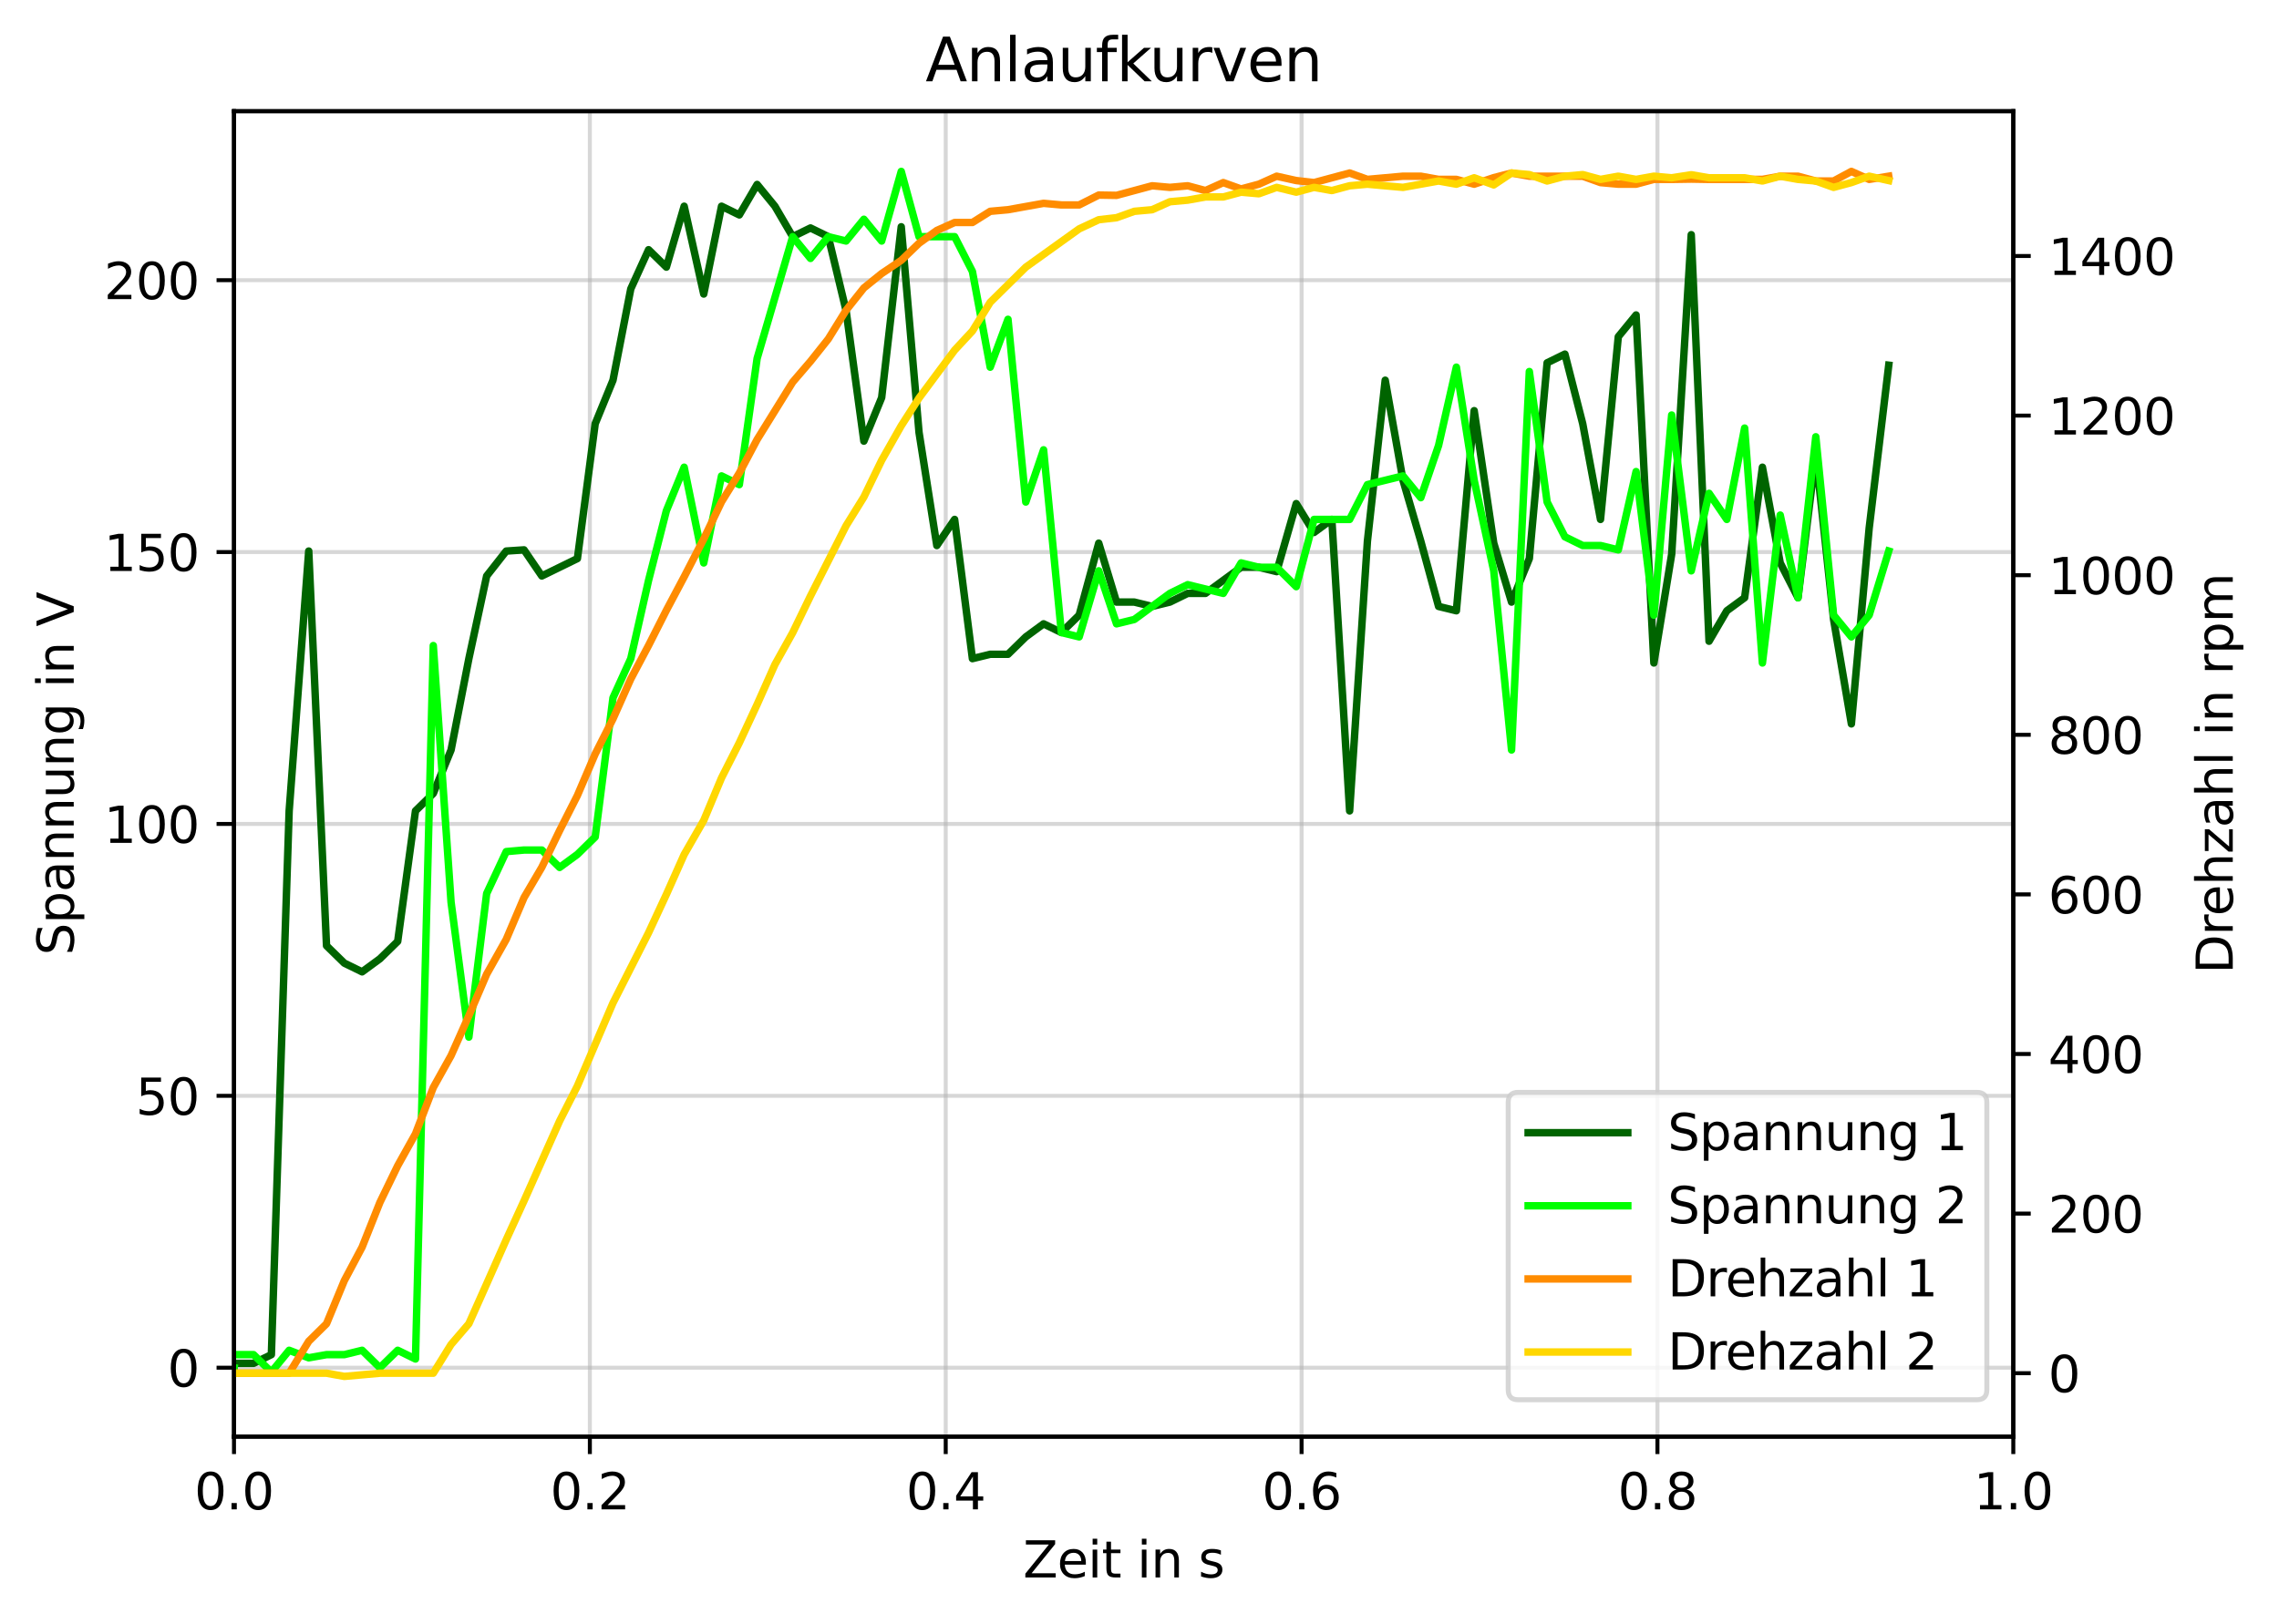 <?xml version="1.0" encoding="utf-8" standalone="no"?>
<!DOCTYPE svg PUBLIC "-//W3C//DTD SVG 1.1//EN"
  "http://www.w3.org/Graphics/SVG/1.1/DTD/svg11.dtd">
<svg xmlns:xlink="http://www.w3.org/1999/xlink" width="457.414pt" height="325.986pt" viewBox="0 0 457.414 325.986" xmlns="http://www.w3.org/2000/svg" version="1.1">
 <defs>
  <style type="text/css">*{stroke-linejoin: round; stroke-linecap: butt}</style>
 </defs>
 <g id="figure_1">
  <g id="patch_1">
   <path d="M 0 325.986 
L 457.414 325.986 
L 457.414 0 
L 0 0 
z
" style="fill: #ffffff"/>
  </g>
  <g id="axes_1">
   <g id="patch_2">
    <path d="M 46.966 288.43 
L 404.086 288.43 
L 404.086 22.318 
L 46.966 22.318 
z
" style="fill: #ffffff"/>
   </g>
   <g id="matplotlib.axis_1">
    <g id="xtick_1">
     <g id="line2d_1">
      <path d="M 46.966 288.43 
L 46.966 22.318 
" clip-path="url(#pf8919c76d5)" style="fill: none; stroke: #b0b0b0; stroke-opacity: 0.5; stroke-width: 0.8; stroke-linecap: square"/>
     </g>
     <g id="line2d_2">
      <defs>
       <path id="m7cf99ee153" d="M 0 0 
L 0 3.5 
" style="stroke: #000000; stroke-width: 0.8"/>
      </defs>
      <g>
       <use xlink:href="#m7cf99ee153" x="46.966" y="288.43" style="stroke: #000000; stroke-width: 0.8"/>
      </g>
     </g>
     <g id="text_1">
      <!-- 0.0 -->
      <g transform="translate(39.014 303.029) scale(0.1 -0.1)">
       <defs>
        <path id="DejaVuSans-30" d="M 2034 4250 
Q 1547 4250 1301 3770 
Q 1056 3291 1056 2328 
Q 1056 1369 1301 889 
Q 1547 409 2034 409 
Q 2525 409 2770 889 
Q 3016 1369 3016 2328 
Q 3016 3291 2770 3770 
Q 2525 4250 2034 4250 
z
M 2034 4750 
Q 2819 4750 3233 4129 
Q 3647 3509 3647 2328 
Q 3647 1150 3233 529 
Q 2819 -91 2034 -91 
Q 1250 -91 836 529 
Q 422 1150 422 2328 
Q 422 3509 836 4129 
Q 1250 4750 2034 4750 
z
" transform="scale(0.016)"/>
        <path id="DejaVuSans-2e" d="M 684 794 
L 1344 794 
L 1344 0 
L 684 0 
L 684 794 
z
" transform="scale(0.016)"/>
       </defs>
       <use xlink:href="#DejaVuSans-30"/>
       <use xlink:href="#DejaVuSans-2e" x="63.623"/>
       <use xlink:href="#DejaVuSans-30" x="95.41"/>
      </g>
     </g>
    </g>
    <g id="xtick_2">
     <g id="line2d_3">
      <path d="M 118.39 288.43 
L 118.39 22.318 
" clip-path="url(#pf8919c76d5)" style="fill: none; stroke: #b0b0b0; stroke-opacity: 0.5; stroke-width: 0.8; stroke-linecap: square"/>
     </g>
     <g id="line2d_4">
      <g>
       <use xlink:href="#m7cf99ee153" x="118.39" y="288.43" style="stroke: #000000; stroke-width: 0.8"/>
      </g>
     </g>
     <g id="text_2">
      <!-- 0.2 -->
      <g transform="translate(110.438 303.029) scale(0.1 -0.1)">
       <defs>
        <path id="DejaVuSans-32" d="M 1228 531 
L 3431 531 
L 3431 0 
L 469 0 
L 469 531 
Q 828 903 1448 1529 
Q 2069 2156 2228 2338 
Q 2531 2678 2651 2914 
Q 2772 3150 2772 3378 
Q 2772 3750 2511 3984 
Q 2250 4219 1831 4219 
Q 1534 4219 1204 4116 
Q 875 4013 500 3803 
L 500 4441 
Q 881 4594 1212 4672 
Q 1544 4750 1819 4750 
Q 2544 4750 2975 4387 
Q 3406 4025 3406 3419 
Q 3406 3131 3298 2873 
Q 3191 2616 2906 2266 
Q 2828 2175 2409 1742 
Q 1991 1309 1228 531 
z
" transform="scale(0.016)"/>
       </defs>
       <use xlink:href="#DejaVuSans-30"/>
       <use xlink:href="#DejaVuSans-2e" x="63.623"/>
       <use xlink:href="#DejaVuSans-32" x="95.41"/>
      </g>
     </g>
    </g>
    <g id="xtick_3">
     <g id="line2d_5">
      <path d="M 189.814 288.43 
L 189.814 22.318 
" clip-path="url(#pf8919c76d5)" style="fill: none; stroke: #b0b0b0; stroke-opacity: 0.5; stroke-width: 0.8; stroke-linecap: square"/>
     </g>
     <g id="line2d_6">
      <g>
       <use xlink:href="#m7cf99ee153" x="189.814" y="288.43" style="stroke: #000000; stroke-width: 0.8"/>
      </g>
     </g>
     <g id="text_3">
      <!-- 0.4 -->
      <g transform="translate(181.862 303.029) scale(0.1 -0.1)">
       <defs>
        <path id="DejaVuSans-34" d="M 2419 4116 
L 825 1625 
L 2419 1625 
L 2419 4116 
z
M 2253 4666 
L 3047 4666 
L 3047 1625 
L 3713 1625 
L 3713 1100 
L 3047 1100 
L 3047 0 
L 2419 0 
L 2419 1100 
L 313 1100 
L 313 1709 
L 2253 4666 
z
" transform="scale(0.016)"/>
       </defs>
       <use xlink:href="#DejaVuSans-30"/>
       <use xlink:href="#DejaVuSans-2e" x="63.623"/>
       <use xlink:href="#DejaVuSans-34" x="95.41"/>
      </g>
     </g>
    </g>
    <g id="xtick_4">
     <g id="line2d_7">
      <path d="M 261.238 288.43 
L 261.238 22.318 
" clip-path="url(#pf8919c76d5)" style="fill: none; stroke: #b0b0b0; stroke-opacity: 0.5; stroke-width: 0.8; stroke-linecap: square"/>
     </g>
     <g id="line2d_8">
      <g>
       <use xlink:href="#m7cf99ee153" x="261.238" y="288.43" style="stroke: #000000; stroke-width: 0.8"/>
      </g>
     </g>
     <g id="text_4">
      <!-- 0.6 -->
      <g transform="translate(253.286 303.029) scale(0.1 -0.1)">
       <defs>
        <path id="DejaVuSans-36" d="M 2113 2584 
Q 1688 2584 1439 2293 
Q 1191 2003 1191 1497 
Q 1191 994 1439 701 
Q 1688 409 2113 409 
Q 2538 409 2786 701 
Q 3034 994 3034 1497 
Q 3034 2003 2786 2293 
Q 2538 2584 2113 2584 
z
M 3366 4563 
L 3366 3988 
Q 3128 4100 2886 4159 
Q 2644 4219 2406 4219 
Q 1781 4219 1451 3797 
Q 1122 3375 1075 2522 
Q 1259 2794 1537 2939 
Q 1816 3084 2150 3084 
Q 2853 3084 3261 2657 
Q 3669 2231 3669 1497 
Q 3669 778 3244 343 
Q 2819 -91 2113 -91 
Q 1303 -91 875 529 
Q 447 1150 447 2328 
Q 447 3434 972 4092 
Q 1497 4750 2381 4750 
Q 2619 4750 2861 4703 
Q 3103 4656 3366 4563 
z
" transform="scale(0.016)"/>
       </defs>
       <use xlink:href="#DejaVuSans-30"/>
       <use xlink:href="#DejaVuSans-2e" x="63.623"/>
       <use xlink:href="#DejaVuSans-36" x="95.41"/>
      </g>
     </g>
    </g>
    <g id="xtick_5">
     <g id="line2d_9">
      <path d="M 332.662 288.43 
L 332.662 22.318 
" clip-path="url(#pf8919c76d5)" style="fill: none; stroke: #b0b0b0; stroke-opacity: 0.5; stroke-width: 0.8; stroke-linecap: square"/>
     </g>
     <g id="line2d_10">
      <g>
       <use xlink:href="#m7cf99ee153" x="332.662" y="288.43" style="stroke: #000000; stroke-width: 0.8"/>
      </g>
     </g>
     <g id="text_5">
      <!-- 0.8 -->
      <g transform="translate(324.71 303.029) scale(0.1 -0.1)">
       <defs>
        <path id="DejaVuSans-38" d="M 2034 2216 
Q 1584 2216 1326 1975 
Q 1069 1734 1069 1313 
Q 1069 891 1326 650 
Q 1584 409 2034 409 
Q 2484 409 2743 651 
Q 3003 894 3003 1313 
Q 3003 1734 2745 1975 
Q 2488 2216 2034 2216 
z
M 1403 2484 
Q 997 2584 770 2862 
Q 544 3141 544 3541 
Q 544 4100 942 4425 
Q 1341 4750 2034 4750 
Q 2731 4750 3128 4425 
Q 3525 4100 3525 3541 
Q 3525 3141 3298 2862 
Q 3072 2584 2669 2484 
Q 3125 2378 3379 2068 
Q 3634 1759 3634 1313 
Q 3634 634 3220 271 
Q 2806 -91 2034 -91 
Q 1263 -91 848 271 
Q 434 634 434 1313 
Q 434 1759 690 2068 
Q 947 2378 1403 2484 
z
M 1172 3481 
Q 1172 3119 1398 2916 
Q 1625 2713 2034 2713 
Q 2441 2713 2670 2916 
Q 2900 3119 2900 3481 
Q 2900 3844 2670 4047 
Q 2441 4250 2034 4250 
Q 1625 4250 1398 4047 
Q 1172 3844 1172 3481 
z
" transform="scale(0.016)"/>
       </defs>
       <use xlink:href="#DejaVuSans-30"/>
       <use xlink:href="#DejaVuSans-2e" x="63.623"/>
       <use xlink:href="#DejaVuSans-38" x="95.41"/>
      </g>
     </g>
    </g>
    <g id="xtick_6">
     <g id="line2d_11">
      <path d="M 404.086 288.43 
L 404.086 22.318 
" clip-path="url(#pf8919c76d5)" style="fill: none; stroke: #b0b0b0; stroke-opacity: 0.5; stroke-width: 0.8; stroke-linecap: square"/>
     </g>
     <g id="line2d_12">
      <g>
       <use xlink:href="#m7cf99ee153" x="404.086" y="288.43" style="stroke: #000000; stroke-width: 0.8"/>
      </g>
     </g>
     <g id="text_6">
      <!-- 1.0 -->
      <g transform="translate(396.134 303.029) scale(0.1 -0.1)">
       <defs>
        <path id="DejaVuSans-31" d="M 794 531 
L 1825 531 
L 1825 4091 
L 703 3866 
L 703 4441 
L 1819 4666 
L 2450 4666 
L 2450 531 
L 3481 531 
L 3481 0 
L 794 0 
L 794 531 
z
" transform="scale(0.016)"/>
       </defs>
       <use xlink:href="#DejaVuSans-31"/>
       <use xlink:href="#DejaVuSans-2e" x="63.623"/>
       <use xlink:href="#DejaVuSans-30" x="95.41"/>
      </g>
     </g>
    </g>
    <g id="text_7">
     <!-- Zeit in s -->
     <g transform="translate(205.334 316.707) scale(0.1 -0.1)">
      <defs>
       <path id="DejaVuSans-5a" d="M 359 4666 
L 4025 4666 
L 4025 4184 
L 1075 531 
L 4097 531 
L 4097 0 
L 288 0 
L 288 481 
L 3238 4134 
L 359 4134 
L 359 4666 
z
" transform="scale(0.016)"/>
       <path id="DejaVuSans-65" d="M 3597 1894 
L 3597 1613 
L 953 1613 
Q 991 1019 1311 708 
Q 1631 397 2203 397 
Q 2534 397 2845 478 
Q 3156 559 3463 722 
L 3463 178 
Q 3153 47 2828 -22 
Q 2503 -91 2169 -91 
Q 1331 -91 842 396 
Q 353 884 353 1716 
Q 353 2575 817 3079 
Q 1281 3584 2069 3584 
Q 2775 3584 3186 3129 
Q 3597 2675 3597 1894 
z
M 3022 2063 
Q 3016 2534 2758 2815 
Q 2500 3097 2075 3097 
Q 1594 3097 1305 2825 
Q 1016 2553 972 2059 
L 3022 2063 
z
" transform="scale(0.016)"/>
       <path id="DejaVuSans-69" d="M 603 3500 
L 1178 3500 
L 1178 0 
L 603 0 
L 603 3500 
z
M 603 4863 
L 1178 4863 
L 1178 4134 
L 603 4134 
L 603 4863 
z
" transform="scale(0.016)"/>
       <path id="DejaVuSans-74" d="M 1172 4494 
L 1172 3500 
L 2356 3500 
L 2356 3053 
L 1172 3053 
L 1172 1153 
Q 1172 725 1289 603 
Q 1406 481 1766 481 
L 2356 481 
L 2356 0 
L 1766 0 
Q 1100 0 847 248 
Q 594 497 594 1153 
L 594 3053 
L 172 3053 
L 172 3500 
L 594 3500 
L 594 4494 
L 1172 4494 
z
" transform="scale(0.016)"/>
       <path id="DejaVuSans-20" transform="scale(0.016)"/>
       <path id="DejaVuSans-6e" d="M 3513 2113 
L 3513 0 
L 2938 0 
L 2938 2094 
Q 2938 2591 2744 2837 
Q 2550 3084 2163 3084 
Q 1697 3084 1428 2787 
Q 1159 2491 1159 1978 
L 1159 0 
L 581 0 
L 581 3500 
L 1159 3500 
L 1159 2956 
Q 1366 3272 1645 3428 
Q 1925 3584 2291 3584 
Q 2894 3584 3203 3211 
Q 3513 2838 3513 2113 
z
" transform="scale(0.016)"/>
       <path id="DejaVuSans-73" d="M 2834 3397 
L 2834 2853 
Q 2591 2978 2328 3040 
Q 2066 3103 1784 3103 
Q 1356 3103 1142 2972 
Q 928 2841 928 2578 
Q 928 2378 1081 2264 
Q 1234 2150 1697 2047 
L 1894 2003 
Q 2506 1872 2764 1633 
Q 3022 1394 3022 966 
Q 3022 478 2636 193 
Q 2250 -91 1575 -91 
Q 1294 -91 989 -36 
Q 684 19 347 128 
L 347 722 
Q 666 556 975 473 
Q 1284 391 1588 391 
Q 1994 391 2212 530 
Q 2431 669 2431 922 
Q 2431 1156 2273 1281 
Q 2116 1406 1581 1522 
L 1381 1569 
Q 847 1681 609 1914 
Q 372 2147 372 2553 
Q 372 3047 722 3315 
Q 1072 3584 1716 3584 
Q 2034 3584 2315 3537 
Q 2597 3491 2834 3397 
z
" transform="scale(0.016)"/>
      </defs>
      <use xlink:href="#DejaVuSans-5a"/>
      <use xlink:href="#DejaVuSans-65" x="68.506"/>
      <use xlink:href="#DejaVuSans-69" x="130.029"/>
      <use xlink:href="#DejaVuSans-74" x="157.812"/>
      <use xlink:href="#DejaVuSans-20" x="197.021"/>
      <use xlink:href="#DejaVuSans-69" x="228.809"/>
      <use xlink:href="#DejaVuSans-6e" x="256.592"/>
      <use xlink:href="#DejaVuSans-20" x="319.971"/>
      <use xlink:href="#DejaVuSans-73" x="351.758"/>
     </g>
    </g>
   </g>
   <g id="matplotlib.axis_2">
    <g id="ytick_1">
     <g id="line2d_13">
      <path d="M 46.966 274.587 
L 404.086 274.587 
" clip-path="url(#pf8919c76d5)" style="fill: none; stroke: #b0b0b0; stroke-opacity: 0.5; stroke-width: 0.8; stroke-linecap: square"/>
     </g>
     <g id="line2d_14">
      <defs>
       <path id="mfa2861fc47" d="M 0 0 
L -3.5 0 
" style="stroke: #000000; stroke-width: 0.8"/>
      </defs>
      <g>
       <use xlink:href="#mfa2861fc47" x="46.966" y="274.587" style="stroke: #000000; stroke-width: 0.8"/>
      </g>
     </g>
     <g id="text_8">
      <!-- 0 -->
      <g transform="translate(33.603 278.387) scale(0.1 -0.1)">
       <use xlink:href="#DejaVuSans-30"/>
      </g>
     </g>
    </g>
    <g id="ytick_2">
     <g id="line2d_15">
      <path d="M 46.966 220.003 
L 404.086 220.003 
" clip-path="url(#pf8919c76d5)" style="fill: none; stroke: #b0b0b0; stroke-opacity: 0.5; stroke-width: 0.8; stroke-linecap: square"/>
     </g>
     <g id="line2d_16">
      <g>
       <use xlink:href="#mfa2861fc47" x="46.966" y="220.003" style="stroke: #000000; stroke-width: 0.8"/>
      </g>
     </g>
     <g id="text_9">
      <!-- 50 -->
      <g transform="translate(27.241 223.802) scale(0.1 -0.1)">
       <defs>
        <path id="DejaVuSans-35" d="M 691 4666 
L 3169 4666 
L 3169 4134 
L 1269 4134 
L 1269 2991 
Q 1406 3038 1543 3061 
Q 1681 3084 1819 3084 
Q 2600 3084 3056 2656 
Q 3513 2228 3513 1497 
Q 3513 744 3044 326 
Q 2575 -91 1722 -91 
Q 1428 -91 1123 -41 
Q 819 9 494 109 
L 494 744 
Q 775 591 1075 516 
Q 1375 441 1709 441 
Q 2250 441 2565 725 
Q 2881 1009 2881 1497 
Q 2881 1984 2565 2268 
Q 2250 2553 1709 2553 
Q 1456 2553 1204 2497 
Q 953 2441 691 2322 
L 691 4666 
z
" transform="scale(0.016)"/>
       </defs>
       <use xlink:href="#DejaVuSans-35"/>
       <use xlink:href="#DejaVuSans-30" x="63.623"/>
      </g>
     </g>
    </g>
    <g id="ytick_3">
     <g id="line2d_17">
      <path d="M 46.966 165.418 
L 404.086 165.418 
" clip-path="url(#pf8919c76d5)" style="fill: none; stroke: #b0b0b0; stroke-opacity: 0.5; stroke-width: 0.8; stroke-linecap: square"/>
     </g>
     <g id="line2d_18">
      <g>
       <use xlink:href="#mfa2861fc47" x="46.966" y="165.418" style="stroke: #000000; stroke-width: 0.8"/>
      </g>
     </g>
     <g id="text_10">
      <!-- 100 -->
      <g transform="translate(20.878 169.217) scale(0.1 -0.1)">
       <use xlink:href="#DejaVuSans-31"/>
       <use xlink:href="#DejaVuSans-30" x="63.623"/>
       <use xlink:href="#DejaVuSans-30" x="127.246"/>
      </g>
     </g>
    </g>
    <g id="ytick_4">
     <g id="line2d_19">
      <path d="M 46.966 110.833 
L 404.086 110.833 
" clip-path="url(#pf8919c76d5)" style="fill: none; stroke: #b0b0b0; stroke-opacity: 0.5; stroke-width: 0.8; stroke-linecap: square"/>
     </g>
     <g id="line2d_20">
      <g>
       <use xlink:href="#mfa2861fc47" x="46.966" y="110.833" style="stroke: #000000; stroke-width: 0.8"/>
      </g>
     </g>
     <g id="text_11">
      <!-- 150 -->
      <g transform="translate(20.878 114.632) scale(0.1 -0.1)">
       <use xlink:href="#DejaVuSans-31"/>
       <use xlink:href="#DejaVuSans-35" x="63.623"/>
       <use xlink:href="#DejaVuSans-30" x="127.246"/>
      </g>
     </g>
    </g>
    <g id="ytick_5">
     <g id="line2d_21">
      <path d="M 46.966 56.248 
L 404.086 56.248 
" clip-path="url(#pf8919c76d5)" style="fill: none; stroke: #b0b0b0; stroke-opacity: 0.5; stroke-width: 0.8; stroke-linecap: square"/>
     </g>
     <g id="line2d_22">
      <g>
       <use xlink:href="#mfa2861fc47" x="46.966" y="56.248" style="stroke: #000000; stroke-width: 0.8"/>
      </g>
     </g>
     <g id="text_12">
      <!-- 200 -->
      <g transform="translate(20.878 60.047) scale(0.1 -0.1)">
       <use xlink:href="#DejaVuSans-32"/>
       <use xlink:href="#DejaVuSans-30" x="63.623"/>
       <use xlink:href="#DejaVuSans-30" x="127.246"/>
      </g>
     </g>
    </g>
    <g id="text_13">
     <!-- Spannung in V -->
     <g transform="translate(14.798 191.792) rotate(-90) scale(0.1 -0.1)">
      <defs>
       <path id="DejaVuSans-53" d="M 3425 4513 
L 3425 3897 
Q 3066 4069 2747 4153 
Q 2428 4238 2131 4238 
Q 1616 4238 1336 4038 
Q 1056 3838 1056 3469 
Q 1056 3159 1242 3001 
Q 1428 2844 1947 2747 
L 2328 2669 
Q 3034 2534 3370 2195 
Q 3706 1856 3706 1288 
Q 3706 609 3251 259 
Q 2797 -91 1919 -91 
Q 1588 -91 1214 -16 
Q 841 59 441 206 
L 441 856 
Q 825 641 1194 531 
Q 1563 422 1919 422 
Q 2459 422 2753 634 
Q 3047 847 3047 1241 
Q 3047 1584 2836 1778 
Q 2625 1972 2144 2069 
L 1759 2144 
Q 1053 2284 737 2584 
Q 422 2884 422 3419 
Q 422 4038 858 4394 
Q 1294 4750 2059 4750 
Q 2388 4750 2728 4690 
Q 3069 4631 3425 4513 
z
" transform="scale(0.016)"/>
       <path id="DejaVuSans-70" d="M 1159 525 
L 1159 -1331 
L 581 -1331 
L 581 3500 
L 1159 3500 
L 1159 2969 
Q 1341 3281 1617 3432 
Q 1894 3584 2278 3584 
Q 2916 3584 3314 3078 
Q 3713 2572 3713 1747 
Q 3713 922 3314 415 
Q 2916 -91 2278 -91 
Q 1894 -91 1617 61 
Q 1341 213 1159 525 
z
M 3116 1747 
Q 3116 2381 2855 2742 
Q 2594 3103 2138 3103 
Q 1681 3103 1420 2742 
Q 1159 2381 1159 1747 
Q 1159 1113 1420 752 
Q 1681 391 2138 391 
Q 2594 391 2855 752 
Q 3116 1113 3116 1747 
z
" transform="scale(0.016)"/>
       <path id="DejaVuSans-61" d="M 2194 1759 
Q 1497 1759 1228 1600 
Q 959 1441 959 1056 
Q 959 750 1161 570 
Q 1363 391 1709 391 
Q 2188 391 2477 730 
Q 2766 1069 2766 1631 
L 2766 1759 
L 2194 1759 
z
M 3341 1997 
L 3341 0 
L 2766 0 
L 2766 531 
Q 2569 213 2275 61 
Q 1981 -91 1556 -91 
Q 1019 -91 701 211 
Q 384 513 384 1019 
Q 384 1609 779 1909 
Q 1175 2209 1959 2209 
L 2766 2209 
L 2766 2266 
Q 2766 2663 2505 2880 
Q 2244 3097 1772 3097 
Q 1472 3097 1187 3025 
Q 903 2953 641 2809 
L 641 3341 
Q 956 3463 1253 3523 
Q 1550 3584 1831 3584 
Q 2591 3584 2966 3190 
Q 3341 2797 3341 1997 
z
" transform="scale(0.016)"/>
       <path id="DejaVuSans-75" d="M 544 1381 
L 544 3500 
L 1119 3500 
L 1119 1403 
Q 1119 906 1312 657 
Q 1506 409 1894 409 
Q 2359 409 2629 706 
Q 2900 1003 2900 1516 
L 2900 3500 
L 3475 3500 
L 3475 0 
L 2900 0 
L 2900 538 
Q 2691 219 2414 64 
Q 2138 -91 1772 -91 
Q 1169 -91 856 284 
Q 544 659 544 1381 
z
M 1991 3584 
L 1991 3584 
z
" transform="scale(0.016)"/>
       <path id="DejaVuSans-67" d="M 2906 1791 
Q 2906 2416 2648 2759 
Q 2391 3103 1925 3103 
Q 1463 3103 1205 2759 
Q 947 2416 947 1791 
Q 947 1169 1205 825 
Q 1463 481 1925 481 
Q 2391 481 2648 825 
Q 2906 1169 2906 1791 
z
M 3481 434 
Q 3481 -459 3084 -895 
Q 2688 -1331 1869 -1331 
Q 1566 -1331 1297 -1286 
Q 1028 -1241 775 -1147 
L 775 -588 
Q 1028 -725 1275 -790 
Q 1522 -856 1778 -856 
Q 2344 -856 2625 -561 
Q 2906 -266 2906 331 
L 2906 616 
Q 2728 306 2450 153 
Q 2172 0 1784 0 
Q 1141 0 747 490 
Q 353 981 353 1791 
Q 353 2603 747 3093 
Q 1141 3584 1784 3584 
Q 2172 3584 2450 3431 
Q 2728 3278 2906 2969 
L 2906 3500 
L 3481 3500 
L 3481 434 
z
" transform="scale(0.016)"/>
       <path id="DejaVuSans-56" d="M 1831 0 
L 50 4666 
L 709 4666 
L 2188 738 
L 3669 4666 
L 4325 4666 
L 2547 0 
L 1831 0 
z
" transform="scale(0.016)"/>
      </defs>
      <use xlink:href="#DejaVuSans-53"/>
      <use xlink:href="#DejaVuSans-70" x="63.477"/>
      <use xlink:href="#DejaVuSans-61" x="126.953"/>
      <use xlink:href="#DejaVuSans-6e" x="188.232"/>
      <use xlink:href="#DejaVuSans-6e" x="251.611"/>
      <use xlink:href="#DejaVuSans-75" x="314.99"/>
      <use xlink:href="#DejaVuSans-6e" x="378.369"/>
      <use xlink:href="#DejaVuSans-67" x="441.748"/>
      <use xlink:href="#DejaVuSans-20" x="505.225"/>
      <use xlink:href="#DejaVuSans-69" x="537.012"/>
      <use xlink:href="#DejaVuSans-6e" x="564.795"/>
      <use xlink:href="#DejaVuSans-20" x="628.174"/>
      <use xlink:href="#DejaVuSans-56" x="659.961"/>
     </g>
    </g>
   </g>
   <g id="line2d_23">
    <path d="M 46.966 274.587 
L 22.324 270.221 
L 25.896 274.587 
L 29.467 276.334 
L 33.038 274.587 
L 36.609 270.221 
L 40.18 274.587 
L 43.752 272.841 
L 47.323 273.714 
L 50.894 273.714 
L 54.465 271.967 
L 58.036 162.798 
L 61.965 110.634 
L 65.536 189.872 
L 69.107 193.365 
L 72.678 195.112 
L 76.249 192.492 
L 79.821 188.998 
L 83.392 162.798 
L 86.963 159.304 
L 90.534 150.571 
L 94.105 132.23 
L 97.677 115.636 
L 101.605 110.634 
L 105.176 110.396 
L 108.747 115.636 
L 112.319 113.89 
L 115.89 112.143 
L 119.461 85.069 
L 123.032 76.335 
L 126.603 57.995 
L 130.175 50.135 
L 133.746 53.628 
L 137.317 41.401 
L 141.245 59.027 
L 144.817 41.401 
L 148.388 43.148 
L 151.959 37.034 
L 155.53 41.401 
L 159.101 47.514 
L 162.673 45.768 
L 166.244 47.514 
L 169.815 62.362 
L 173.386 88.562 
L 176.957 79.829 
L 180.886 45.53 
L 184.457 86.816 
L 188.028 109.523 
L 191.599 104.283 
L 195.17 132.23 
L 198.742 131.357 
L 202.313 131.357 
L 205.884 127.863 
L 209.455 125.243 
L 213.026 126.99 
L 216.598 123.497 
L 220.526 109.046 
L 224.097 120.877 
L 227.668 120.877 
L 231.24 121.75 
L 234.811 120.877 
L 238.382 119.13 
L 241.953 119.13 
L 245.524 116.51 
L 249.096 113.89 
L 252.667 113.89 
L 256.238 114.763 
L 260.166 101.107 
L 263.737 106.903 
L 267.309 104.283 
L 270.88 162.798 
L 274.451 108.65 
L 278.022 76.335 
L 281.593 96.422 
L 285.165 108.65 
L 288.736 121.75 
L 292.307 122.623 
L 295.878 82.449 
L 299.807 109.046 
L 303.378 120.877 
L 306.949 112.143 
L 310.52 72.842 
L 314.091 71.095 
L 317.663 85.069 
L 321.234 104.283 
L 324.805 67.602 
L 328.376 63.235 
L 331.947 133.104 
L 335.519 111.27 
L 339.447 47.118 
L 343.018 128.737 
L 346.589 122.623 
L 350.161 120.003 
L 353.732 93.802 
L 357.303 113.016 
L 360.874 120.003 
L 364.445 91.182 
L 368.017 124.37 
L 371.588 145.331 
L 375.159 106.029 
L 379.087 73.318 
" clip-path="url(#pf8919c76d5)" style="fill: none; stroke: #006400; stroke-width: 1.5; stroke-linecap: square"/>
   </g>
   <g id="line2d_24">
    <path d="M 46.966 274.587 
L 22.324 270.221 
L 25.896 274.587 
L 29.467 273.714 
L 33.038 272.841 
L 36.609 272.841 
L 40.18 274.587 
L 43.752 272.841 
L 47.323 271.967 
L 50.894 271.967 
L 54.465 275.461 
L 58.036 271.094 
L 61.965 272.603 
L 65.536 271.967 
L 69.107 271.967 
L 72.678 271.094 
L 76.249 274.587 
L 79.821 271.094 
L 83.392 272.841 
L 86.963 129.61 
L 90.534 181.138 
L 94.105 208.212 
L 97.677 179.391 
L 101.605 170.975 
L 105.176 170.658 
L 108.747 170.658 
L 112.319 174.151 
L 115.89 171.531 
L 119.461 168.038 
L 123.032 140.09 
L 126.603 132.23 
L 130.175 116.51 
L 133.746 102.536 
L 137.317 93.802 
L 141.245 113.016 
L 144.817 95.549 
L 148.388 97.296 
L 151.959 71.968 
L 155.53 59.741 
L 159.101 47.514 
L 162.673 51.881 
L 166.244 47.514 
L 169.815 48.388 
L 173.386 44.021 
L 176.957 48.388 
L 180.886 34.414 
L 184.457 47.514 
L 188.028 47.514 
L 191.599 47.514 
L 195.17 54.501 
L 198.742 73.715 
L 202.313 64.108 
L 205.884 100.789 
L 209.455 90.309 
L 213.026 126.99 
L 216.598 127.863 
L 220.526 114.604 
L 224.097 125.243 
L 227.668 124.37 
L 231.24 121.75 
L 234.811 119.13 
L 238.382 117.383 
L 241.953 118.256 
L 245.524 119.13 
L 249.096 113.016 
L 252.667 113.89 
L 256.238 113.89 
L 260.166 117.78 
L 263.737 104.283 
L 267.309 104.283 
L 270.88 104.283 
L 274.451 97.296 
L 278.022 96.422 
L 281.593 95.549 
L 285.165 99.916 
L 288.736 89.436 
L 292.307 73.715 
L 295.878 96.422 
L 299.807 114.604 
L 303.378 150.571 
L 306.949 74.589 
L 310.52 100.789 
L 314.091 107.776 
L 317.663 109.523 
L 321.234 109.523 
L 324.805 110.396 
L 328.376 94.676 
L 331.947 123.497 
L 335.519 83.322 
L 339.447 114.604 
L 343.018 99.043 
L 346.589 104.283 
L 350.161 85.942 
L 353.732 133.104 
L 357.303 103.409 
L 360.874 120.003 
L 364.445 87.689 
L 368.017 123.497 
L 371.588 127.863 
L 375.159 123.497 
L 379.087 110.634 
" clip-path="url(#pf8919c76d5)" style="fill: none; stroke: #00ff00; stroke-width: 1.5; stroke-linecap: square"/>
   </g>
   <g id="patch_3">
    <path d="M 46.966 288.43 
L 46.966 22.318 
" style="fill: none; stroke: #000000; stroke-width: 0.8; stroke-linejoin: miter; stroke-linecap: square"/>
   </g>
   <g id="patch_4">
    <path d="M 404.086 288.43 
L 404.086 22.318 
" style="fill: none; stroke: #000000; stroke-width: 0.8; stroke-linejoin: miter; stroke-linecap: square"/>
   </g>
   <g id="patch_5">
    <path d="M 46.966 288.43 
L 404.086 288.43 
" style="fill: none; stroke: #000000; stroke-width: 0.8; stroke-linejoin: miter; stroke-linecap: square"/>
   </g>
   <g id="patch_6">
    <path d="M 46.966 22.318 
L 404.086 22.318 
" style="fill: none; stroke: #000000; stroke-width: 0.8; stroke-linejoin: miter; stroke-linecap: square"/>
   </g>
   <g id="text_14">
    <!-- Anlaufkurven -->
    <g transform="translate(185.759 16.318) scale(0.12 -0.12)">
     <defs>
      <path id="DejaVuSans-41" d="M 2188 4044 
L 1331 1722 
L 3047 1722 
L 2188 4044 
z
M 1831 4666 
L 2547 4666 
L 4325 0 
L 3669 0 
L 3244 1197 
L 1141 1197 
L 716 0 
L 50 0 
L 1831 4666 
z
" transform="scale(0.016)"/>
      <path id="DejaVuSans-6c" d="M 603 4863 
L 1178 4863 
L 1178 0 
L 603 0 
L 603 4863 
z
" transform="scale(0.016)"/>
      <path id="DejaVuSans-66" d="M 2375 4863 
L 2375 4384 
L 1825 4384 
Q 1516 4384 1395 4259 
Q 1275 4134 1275 3809 
L 1275 3500 
L 2222 3500 
L 2222 3053 
L 1275 3053 
L 1275 0 
L 697 0 
L 697 3053 
L 147 3053 
L 147 3500 
L 697 3500 
L 697 3744 
Q 697 4328 969 4595 
Q 1241 4863 1831 4863 
L 2375 4863 
z
" transform="scale(0.016)"/>
      <path id="DejaVuSans-6b" d="M 581 4863 
L 1159 4863 
L 1159 1991 
L 2875 3500 
L 3609 3500 
L 1753 1863 
L 3688 0 
L 2938 0 
L 1159 1709 
L 1159 0 
L 581 0 
L 581 4863 
z
" transform="scale(0.016)"/>
      <path id="DejaVuSans-72" d="M 2631 2963 
Q 2534 3019 2420 3045 
Q 2306 3072 2169 3072 
Q 1681 3072 1420 2755 
Q 1159 2438 1159 1844 
L 1159 0 
L 581 0 
L 581 3500 
L 1159 3500 
L 1159 2956 
Q 1341 3275 1631 3429 
Q 1922 3584 2338 3584 
Q 2397 3584 2469 3576 
Q 2541 3569 2628 3553 
L 2631 2963 
z
" transform="scale(0.016)"/>
      <path id="DejaVuSans-76" d="M 191 3500 
L 800 3500 
L 1894 563 
L 2988 3500 
L 3597 3500 
L 2284 0 
L 1503 0 
L 191 3500 
z
" transform="scale(0.016)"/>
     </defs>
     <use xlink:href="#DejaVuSans-41"/>
     <use xlink:href="#DejaVuSans-6e" x="68.408"/>
     <use xlink:href="#DejaVuSans-6c" x="131.787"/>
     <use xlink:href="#DejaVuSans-61" x="159.57"/>
     <use xlink:href="#DejaVuSans-75" x="220.85"/>
     <use xlink:href="#DejaVuSans-66" x="284.229"/>
     <use xlink:href="#DejaVuSans-6b" x="319.434"/>
     <use xlink:href="#DejaVuSans-75" x="374.219"/>
     <use xlink:href="#DejaVuSans-72" x="437.598"/>
     <use xlink:href="#DejaVuSans-76" x="478.711"/>
     <use xlink:href="#DejaVuSans-65" x="537.891"/>
     <use xlink:href="#DejaVuSans-6e" x="599.414"/>
    </g>
   </g>
  </g>
  <g id="axes_2">
   <g id="matplotlib.axis_3">
    <g id="ytick_6">
     <g id="line2d_25">
      <defs>
       <path id="ma0f44c78b6" d="M 0 0 
L 3.5 0 
" style="stroke: #000000; stroke-width: 0.8"/>
      </defs>
      <g>
       <use xlink:href="#ma0f44c78b6" x="404.086" y="275.693" style="stroke: #000000; stroke-width: 0.8"/>
      </g>
     </g>
     <g id="text_15">
      <!-- 0 -->
      <g transform="translate(411.086 279.492) scale(0.1 -0.1)">
       <use xlink:href="#DejaVuSans-30"/>
      </g>
     </g>
    </g>
    <g id="ytick_7">
     <g id="line2d_26">
      <g>
       <use xlink:href="#ma0f44c78b6" x="404.086" y="243.651" style="stroke: #000000; stroke-width: 0.8"/>
      </g>
     </g>
     <g id="text_16">
      <!-- 200 -->
      <g transform="translate(411.086 247.45) scale(0.1 -0.1)">
       <use xlink:href="#DejaVuSans-32"/>
       <use xlink:href="#DejaVuSans-30" x="63.623"/>
       <use xlink:href="#DejaVuSans-30" x="127.246"/>
      </g>
     </g>
    </g>
    <g id="ytick_8">
     <g id="line2d_27">
      <g>
       <use xlink:href="#ma0f44c78b6" x="404.086" y="211.609" style="stroke: #000000; stroke-width: 0.8"/>
      </g>
     </g>
     <g id="text_17">
      <!-- 400 -->
      <g transform="translate(411.086 215.408) scale(0.1 -0.1)">
       <use xlink:href="#DejaVuSans-34"/>
       <use xlink:href="#DejaVuSans-30" x="63.623"/>
       <use xlink:href="#DejaVuSans-30" x="127.246"/>
      </g>
     </g>
    </g>
    <g id="ytick_9">
     <g id="line2d_28">
      <g>
       <use xlink:href="#ma0f44c78b6" x="404.086" y="179.566" style="stroke: #000000; stroke-width: 0.8"/>
      </g>
     </g>
     <g id="text_18">
      <!-- 600 -->
      <g transform="translate(411.086 183.365) scale(0.1 -0.1)">
       <use xlink:href="#DejaVuSans-36"/>
       <use xlink:href="#DejaVuSans-30" x="63.623"/>
       <use xlink:href="#DejaVuSans-30" x="127.246"/>
      </g>
     </g>
    </g>
    <g id="ytick_10">
     <g id="line2d_29">
      <g>
       <use xlink:href="#ma0f44c78b6" x="404.086" y="147.524" style="stroke: #000000; stroke-width: 0.8"/>
      </g>
     </g>
     <g id="text_19">
      <!-- 800 -->
      <g transform="translate(411.086 151.323) scale(0.1 -0.1)">
       <use xlink:href="#DejaVuSans-38"/>
       <use xlink:href="#DejaVuSans-30" x="63.623"/>
       <use xlink:href="#DejaVuSans-30" x="127.246"/>
      </g>
     </g>
    </g>
    <g id="ytick_11">
     <g id="line2d_30">
      <g>
       <use xlink:href="#ma0f44c78b6" x="404.086" y="115.481" style="stroke: #000000; stroke-width: 0.8"/>
      </g>
     </g>
     <g id="text_20">
      <!-- 1000 -->
      <g transform="translate(411.086 119.281) scale(0.1 -0.1)">
       <use xlink:href="#DejaVuSans-31"/>
       <use xlink:href="#DejaVuSans-30" x="63.623"/>
       <use xlink:href="#DejaVuSans-30" x="127.246"/>
       <use xlink:href="#DejaVuSans-30" x="190.869"/>
      </g>
     </g>
    </g>
    <g id="ytick_12">
     <g id="line2d_31">
      <g>
       <use xlink:href="#ma0f44c78b6" x="404.086" y="83.439" style="stroke: #000000; stroke-width: 0.8"/>
      </g>
     </g>
     <g id="text_21">
      <!-- 1200 -->
      <g transform="translate(411.086 87.238) scale(0.1 -0.1)">
       <use xlink:href="#DejaVuSans-31"/>
       <use xlink:href="#DejaVuSans-32" x="63.623"/>
       <use xlink:href="#DejaVuSans-30" x="127.246"/>
       <use xlink:href="#DejaVuSans-30" x="190.869"/>
      </g>
     </g>
    </g>
    <g id="ytick_13">
     <g id="line2d_32">
      <g>
       <use xlink:href="#ma0f44c78b6" x="404.086" y="51.397" style="stroke: #000000; stroke-width: 0.8"/>
      </g>
     </g>
     <g id="text_22">
      <!-- 1400 -->
      <g transform="translate(411.086 55.196) scale(0.1 -0.1)">
       <use xlink:href="#DejaVuSans-31"/>
       <use xlink:href="#DejaVuSans-34" x="63.623"/>
       <use xlink:href="#DejaVuSans-30" x="127.246"/>
       <use xlink:href="#DejaVuSans-30" x="190.869"/>
      </g>
     </g>
    </g>
    <g id="text_23">
     <!-- Drehzahl in rpm -->
     <g transform="translate(448.134 195.494) rotate(-90) scale(0.1 -0.1)">
      <defs>
       <path id="DejaVuSans-44" d="M 1259 4147 
L 1259 519 
L 2022 519 
Q 2988 519 3436 956 
Q 3884 1394 3884 2338 
Q 3884 3275 3436 3711 
Q 2988 4147 2022 4147 
L 1259 4147 
z
M 628 4666 
L 1925 4666 
Q 3281 4666 3915 4102 
Q 4550 3538 4550 2338 
Q 4550 1131 3912 565 
Q 3275 0 1925 0 
L 628 0 
L 628 4666 
z
" transform="scale(0.016)"/>
       <path id="DejaVuSans-68" d="M 3513 2113 
L 3513 0 
L 2938 0 
L 2938 2094 
Q 2938 2591 2744 2837 
Q 2550 3084 2163 3084 
Q 1697 3084 1428 2787 
Q 1159 2491 1159 1978 
L 1159 0 
L 581 0 
L 581 4863 
L 1159 4863 
L 1159 2956 
Q 1366 3272 1645 3428 
Q 1925 3584 2291 3584 
Q 2894 3584 3203 3211 
Q 3513 2838 3513 2113 
z
" transform="scale(0.016)"/>
       <path id="DejaVuSans-7a" d="M 353 3500 
L 3084 3500 
L 3084 2975 
L 922 459 
L 3084 459 
L 3084 0 
L 275 0 
L 275 525 
L 2438 3041 
L 353 3041 
L 353 3500 
z
" transform="scale(0.016)"/>
       <path id="DejaVuSans-6d" d="M 3328 2828 
Q 3544 3216 3844 3400 
Q 4144 3584 4550 3584 
Q 5097 3584 5394 3201 
Q 5691 2819 5691 2113 
L 5691 0 
L 5113 0 
L 5113 2094 
Q 5113 2597 4934 2840 
Q 4756 3084 4391 3084 
Q 3944 3084 3684 2787 
Q 3425 2491 3425 1978 
L 3425 0 
L 2847 0 
L 2847 2094 
Q 2847 2600 2669 2842 
Q 2491 3084 2119 3084 
Q 1678 3084 1418 2786 
Q 1159 2488 1159 1978 
L 1159 0 
L 581 0 
L 581 3500 
L 1159 3500 
L 1159 2956 
Q 1356 3278 1631 3431 
Q 1906 3584 2284 3584 
Q 2666 3584 2933 3390 
Q 3200 3197 3328 2828 
z
" transform="scale(0.016)"/>
      </defs>
      <use xlink:href="#DejaVuSans-44"/>
      <use xlink:href="#DejaVuSans-72" x="77.002"/>
      <use xlink:href="#DejaVuSans-65" x="115.865"/>
      <use xlink:href="#DejaVuSans-68" x="177.389"/>
      <use xlink:href="#DejaVuSans-7a" x="240.768"/>
      <use xlink:href="#DejaVuSans-61" x="293.258"/>
      <use xlink:href="#DejaVuSans-68" x="354.537"/>
      <use xlink:href="#DejaVuSans-6c" x="417.916"/>
      <use xlink:href="#DejaVuSans-20" x="445.699"/>
      <use xlink:href="#DejaVuSans-69" x="477.486"/>
      <use xlink:href="#DejaVuSans-6e" x="505.27"/>
      <use xlink:href="#DejaVuSans-20" x="568.648"/>
      <use xlink:href="#DejaVuSans-72" x="600.436"/>
      <use xlink:href="#DejaVuSans-70" x="641.549"/>
      <use xlink:href="#DejaVuSans-6d" x="705.025"/>
     </g>
    </g>
   </g>
   <g id="line2d_33">
    <path d="M 46.966 275.693 
L 22.324 275.693 
L 25.896 276.014 
L 29.467 275.373 
L 33.038 275.693 
L 36.609 275.693 
L 40.18 275.693 
L 43.752 275.693 
L 47.323 275.693 
L 50.894 275.693 
L 54.465 275.693 
L 58.036 275.693 
L 61.965 269.285 
L 65.536 265.76 
L 69.107 257.109 
L 72.678 250.38 
L 76.249 241.408 
L 79.821 234.038 
L 83.392 227.63 
L 86.963 218.337 
L 90.534 211.929 
L 94.105 203.918 
L 97.677 195.587 
L 101.605 188.596 
L 105.176 180.207 
L 108.747 174.119 
L 112.319 166.749 
L 115.89 159.7 
L 119.461 151.369 
L 123.032 144.32 
L 126.603 136.309 
L 130.175 129.58 
L 133.746 122.531 
L 137.317 115.802 
L 141.245 108.199 
L 144.817 100.742 
L 148.388 94.974 
L 151.959 88.245 
L 155.53 82.478 
L 159.101 76.71 
L 162.673 72.545 
L 166.244 68.059 
L 169.815 62.291 
L 173.386 57.805 
L 176.957 54.921 
L 180.886 52.27 
L 184.457 48.833 
L 188.028 46.27 
L 191.599 44.668 
L 195.17 44.668 
L 198.742 42.425 
L 202.313 42.104 
L 205.884 41.463 
L 209.455 40.823 
L 213.026 41.143 
L 216.598 41.143 
L 220.526 39.162 
L 224.097 39.22 
L 227.668 38.259 
L 231.24 37.298 
L 234.811 37.618 
L 238.382 37.298 
L 241.953 38.259 
L 245.524 36.657 
L 249.096 37.939 
L 252.667 36.978 
L 256.238 35.375 
L 260.166 36.249 
L 263.737 36.657 
L 267.309 35.696 
L 270.88 34.735 
L 274.451 36.016 
L 278.022 35.696 
L 281.593 35.375 
L 285.165 35.375 
L 288.736 36.016 
L 292.307 36.016 
L 295.878 36.978 
L 299.807 35.667 
L 303.378 34.735 
L 306.949 35.375 
L 310.52 35.375 
L 314.091 35.375 
L 317.663 35.375 
L 321.234 36.657 
L 324.805 36.978 
L 328.376 36.978 
L 331.947 36.016 
L 335.519 36.016 
L 339.447 35.958 
L 343.018 36.016 
L 346.589 36.016 
L 350.161 36.016 
L 353.732 36.016 
L 357.303 35.375 
L 360.874 35.375 
L 364.445 36.337 
L 368.017 36.337 
L 371.588 34.414 
L 375.159 36.016 
L 379.087 35.375 
" clip-path="url(#pf8919c76d5)" style="fill: none; stroke: #ff8c00; stroke-width: 1.5; stroke-linecap: square"/>
   </g>
   <g id="line2d_34">
    <path d="M 46.966 275.693 
L 22.324 275.693 
L 25.896 276.014 
L 29.467 275.693 
L 33.038 275.693 
L 36.609 275.693 
L 40.18 275.693 
L 43.752 275.693 
L 47.323 275.693 
L 50.894 275.693 
L 54.465 275.693 
L 58.036 275.693 
L 61.965 275.693 
L 65.536 275.693 
L 69.107 276.334 
L 72.678 276.014 
L 76.249 275.693 
L 79.821 275.693 
L 83.392 275.693 
L 86.963 275.693 
L 90.534 269.926 
L 94.105 265.76 
L 97.677 257.75 
L 101.605 248.894 
L 105.176 241.088 
L 108.747 233.077 
L 112.319 225.066 
L 115.89 218.017 
L 119.461 209.686 
L 123.032 201.355 
L 126.603 194.306 
L 130.175 187.256 
L 133.746 179.566 
L 137.317 171.556 
L 141.245 164.71 
L 144.817 156.175 
L 148.388 149.126 
L 151.959 141.436 
L 155.53 133.425 
L 159.101 127.017 
L 162.673 119.647 
L 166.244 112.598 
L 169.815 105.548 
L 173.386 99.781 
L 176.957 92.411 
L 180.886 85.478 
L 184.457 79.914 
L 188.028 75.108 
L 191.599 70.302 
L 195.17 66.457 
L 198.742 60.689 
L 202.313 57.164 
L 205.884 53.64 
L 209.455 51.076 
L 213.026 48.513 
L 216.598 45.949 
L 220.526 44.114 
L 224.097 43.706 
L 227.668 42.425 
L 231.24 42.104 
L 234.811 40.502 
L 238.382 40.182 
L 241.953 39.541 
L 245.524 39.541 
L 249.096 38.58 
L 252.667 38.9 
L 256.238 37.618 
L 260.166 38.58 
L 263.737 37.618 
L 267.309 38.259 
L 270.88 37.298 
L 274.451 36.978 
L 278.022 37.298 
L 281.593 37.618 
L 285.165 36.978 
L 288.736 36.337 
L 292.307 36.978 
L 295.878 35.696 
L 299.807 37.123 
L 303.378 34.735 
L 306.949 35.055 
L 310.52 36.337 
L 314.091 35.375 
L 317.663 35.055 
L 321.234 36.016 
L 324.805 35.375 
L 328.376 36.016 
L 331.947 35.375 
L 335.519 35.696 
L 339.447 35.084 
L 343.018 35.696 
L 346.589 35.696 
L 350.161 35.696 
L 353.732 36.337 
L 357.303 35.375 
L 360.874 36.016 
L 364.445 36.337 
L 368.017 37.618 
L 371.588 36.657 
L 375.159 35.375 
L 379.087 36.249 
" clip-path="url(#pf8919c76d5)" style="fill: none; stroke: #ffd700; stroke-width: 1.5; stroke-linecap: square"/>
   </g>
   <g id="patch_7">
    <path d="M 46.966 288.43 
L 46.966 22.318 
" style="fill: none; stroke: #000000; stroke-width: 0.8; stroke-linejoin: miter; stroke-linecap: square"/>
   </g>
   <g id="patch_8">
    <path d="M 404.086 288.43 
L 404.086 22.318 
" style="fill: none; stroke: #000000; stroke-width: 0.8; stroke-linejoin: miter; stroke-linecap: square"/>
   </g>
   <g id="patch_9">
    <path d="M 46.966 288.43 
L 404.086 288.43 
" style="fill: none; stroke: #000000; stroke-width: 0.8; stroke-linejoin: miter; stroke-linecap: square"/>
   </g>
   <g id="patch_10">
    <path d="M 46.966 22.318 
L 404.086 22.318 
" style="fill: none; stroke: #000000; stroke-width: 0.8; stroke-linejoin: miter; stroke-linecap: square"/>
   </g>
  </g>
  <g id="legend_1">
   <g id="patch_11">
    <path d="M 304.71 281.023 
L 396.774 281.023 
Q 398.774 281.023 398.774 279.023 
L 398.774 221.31 
Q 398.774 219.31 396.774 219.31 
L 304.71 219.31 
Q 302.71 219.31 302.71 221.31 
L 302.71 279.023 
Q 302.71 281.023 304.71 281.023 
z
" style="fill: #ffffff; opacity: 0.8; stroke: #cccccc; stroke-linejoin: miter"/>
   </g>
   <g id="line2d_35">
    <path d="M 306.71 227.409 
L 316.71 227.409 
L 326.71 227.409 
" style="fill: none; stroke: #006400; stroke-width: 1.5; stroke-linecap: square"/>
   </g>
   <g id="text_24">
    <!-- Spannung 1 -->
    <g transform="translate(334.71 230.909) scale(0.1 -0.1)">
     <use xlink:href="#DejaVuSans-53"/>
     <use xlink:href="#DejaVuSans-70" x="63.477"/>
     <use xlink:href="#DejaVuSans-61" x="126.953"/>
     <use xlink:href="#DejaVuSans-6e" x="188.232"/>
     <use xlink:href="#DejaVuSans-6e" x="251.611"/>
     <use xlink:href="#DejaVuSans-75" x="314.99"/>
     <use xlink:href="#DejaVuSans-6e" x="378.369"/>
     <use xlink:href="#DejaVuSans-67" x="441.748"/>
     <use xlink:href="#DejaVuSans-20" x="505.225"/>
     <use xlink:href="#DejaVuSans-31" x="537.012"/>
    </g>
   </g>
   <g id="line2d_36">
    <path d="M 306.71 242.087 
L 316.71 242.087 
L 326.71 242.087 
" style="fill: none; stroke: #00ff00; stroke-width: 1.5; stroke-linecap: square"/>
   </g>
   <g id="text_25">
    <!-- Spannung 2 -->
    <g transform="translate(334.71 245.587) scale(0.1 -0.1)">
     <use xlink:href="#DejaVuSans-53"/>
     <use xlink:href="#DejaVuSans-70" x="63.477"/>
     <use xlink:href="#DejaVuSans-61" x="126.953"/>
     <use xlink:href="#DejaVuSans-6e" x="188.232"/>
     <use xlink:href="#DejaVuSans-6e" x="251.611"/>
     <use xlink:href="#DejaVuSans-75" x="314.99"/>
     <use xlink:href="#DejaVuSans-6e" x="378.369"/>
     <use xlink:href="#DejaVuSans-67" x="441.748"/>
     <use xlink:href="#DejaVuSans-20" x="505.225"/>
     <use xlink:href="#DejaVuSans-32" x="537.012"/>
    </g>
   </g>
   <g id="line2d_37">
    <path d="M 306.71 256.765 
L 316.71 256.765 
L 326.71 256.765 
" style="fill: none; stroke: #ff8c00; stroke-width: 1.5; stroke-linecap: square"/>
   </g>
   <g id="text_26">
    <!-- Drehzahl 1 -->
    <g transform="translate(334.71 260.265) scale(0.1 -0.1)">
     <use xlink:href="#DejaVuSans-44"/>
     <use xlink:href="#DejaVuSans-72" x="77.002"/>
     <use xlink:href="#DejaVuSans-65" x="115.865"/>
     <use xlink:href="#DejaVuSans-68" x="177.389"/>
     <use xlink:href="#DejaVuSans-7a" x="240.768"/>
     <use xlink:href="#DejaVuSans-61" x="293.258"/>
     <use xlink:href="#DejaVuSans-68" x="354.537"/>
     <use xlink:href="#DejaVuSans-6c" x="417.916"/>
     <use xlink:href="#DejaVuSans-20" x="445.699"/>
     <use xlink:href="#DejaVuSans-31" x="477.486"/>
    </g>
   </g>
   <g id="line2d_38">
    <path d="M 306.71 271.443 
L 316.71 271.443 
L 326.71 271.443 
" style="fill: none; stroke: #ffd700; stroke-width: 1.5; stroke-linecap: square"/>
   </g>
   <g id="text_27">
    <!-- Drehzahl 2 -->
    <g transform="translate(334.71 274.943) scale(0.1 -0.1)">
     <use xlink:href="#DejaVuSans-44"/>
     <use xlink:href="#DejaVuSans-72" x="77.002"/>
     <use xlink:href="#DejaVuSans-65" x="115.865"/>
     <use xlink:href="#DejaVuSans-68" x="177.389"/>
     <use xlink:href="#DejaVuSans-7a" x="240.768"/>
     <use xlink:href="#DejaVuSans-61" x="293.258"/>
     <use xlink:href="#DejaVuSans-68" x="354.537"/>
     <use xlink:href="#DejaVuSans-6c" x="417.916"/>
     <use xlink:href="#DejaVuSans-20" x="445.699"/>
     <use xlink:href="#DejaVuSans-32" x="477.486"/>
    </g>
   </g>
  </g>
 </g>
 <defs>
  <clipPath id="pf8919c76d5">
   <rect x="46.966" y="22.318" width="357.12" height="266.112"/>
  </clipPath>
 </defs>
</svg>
